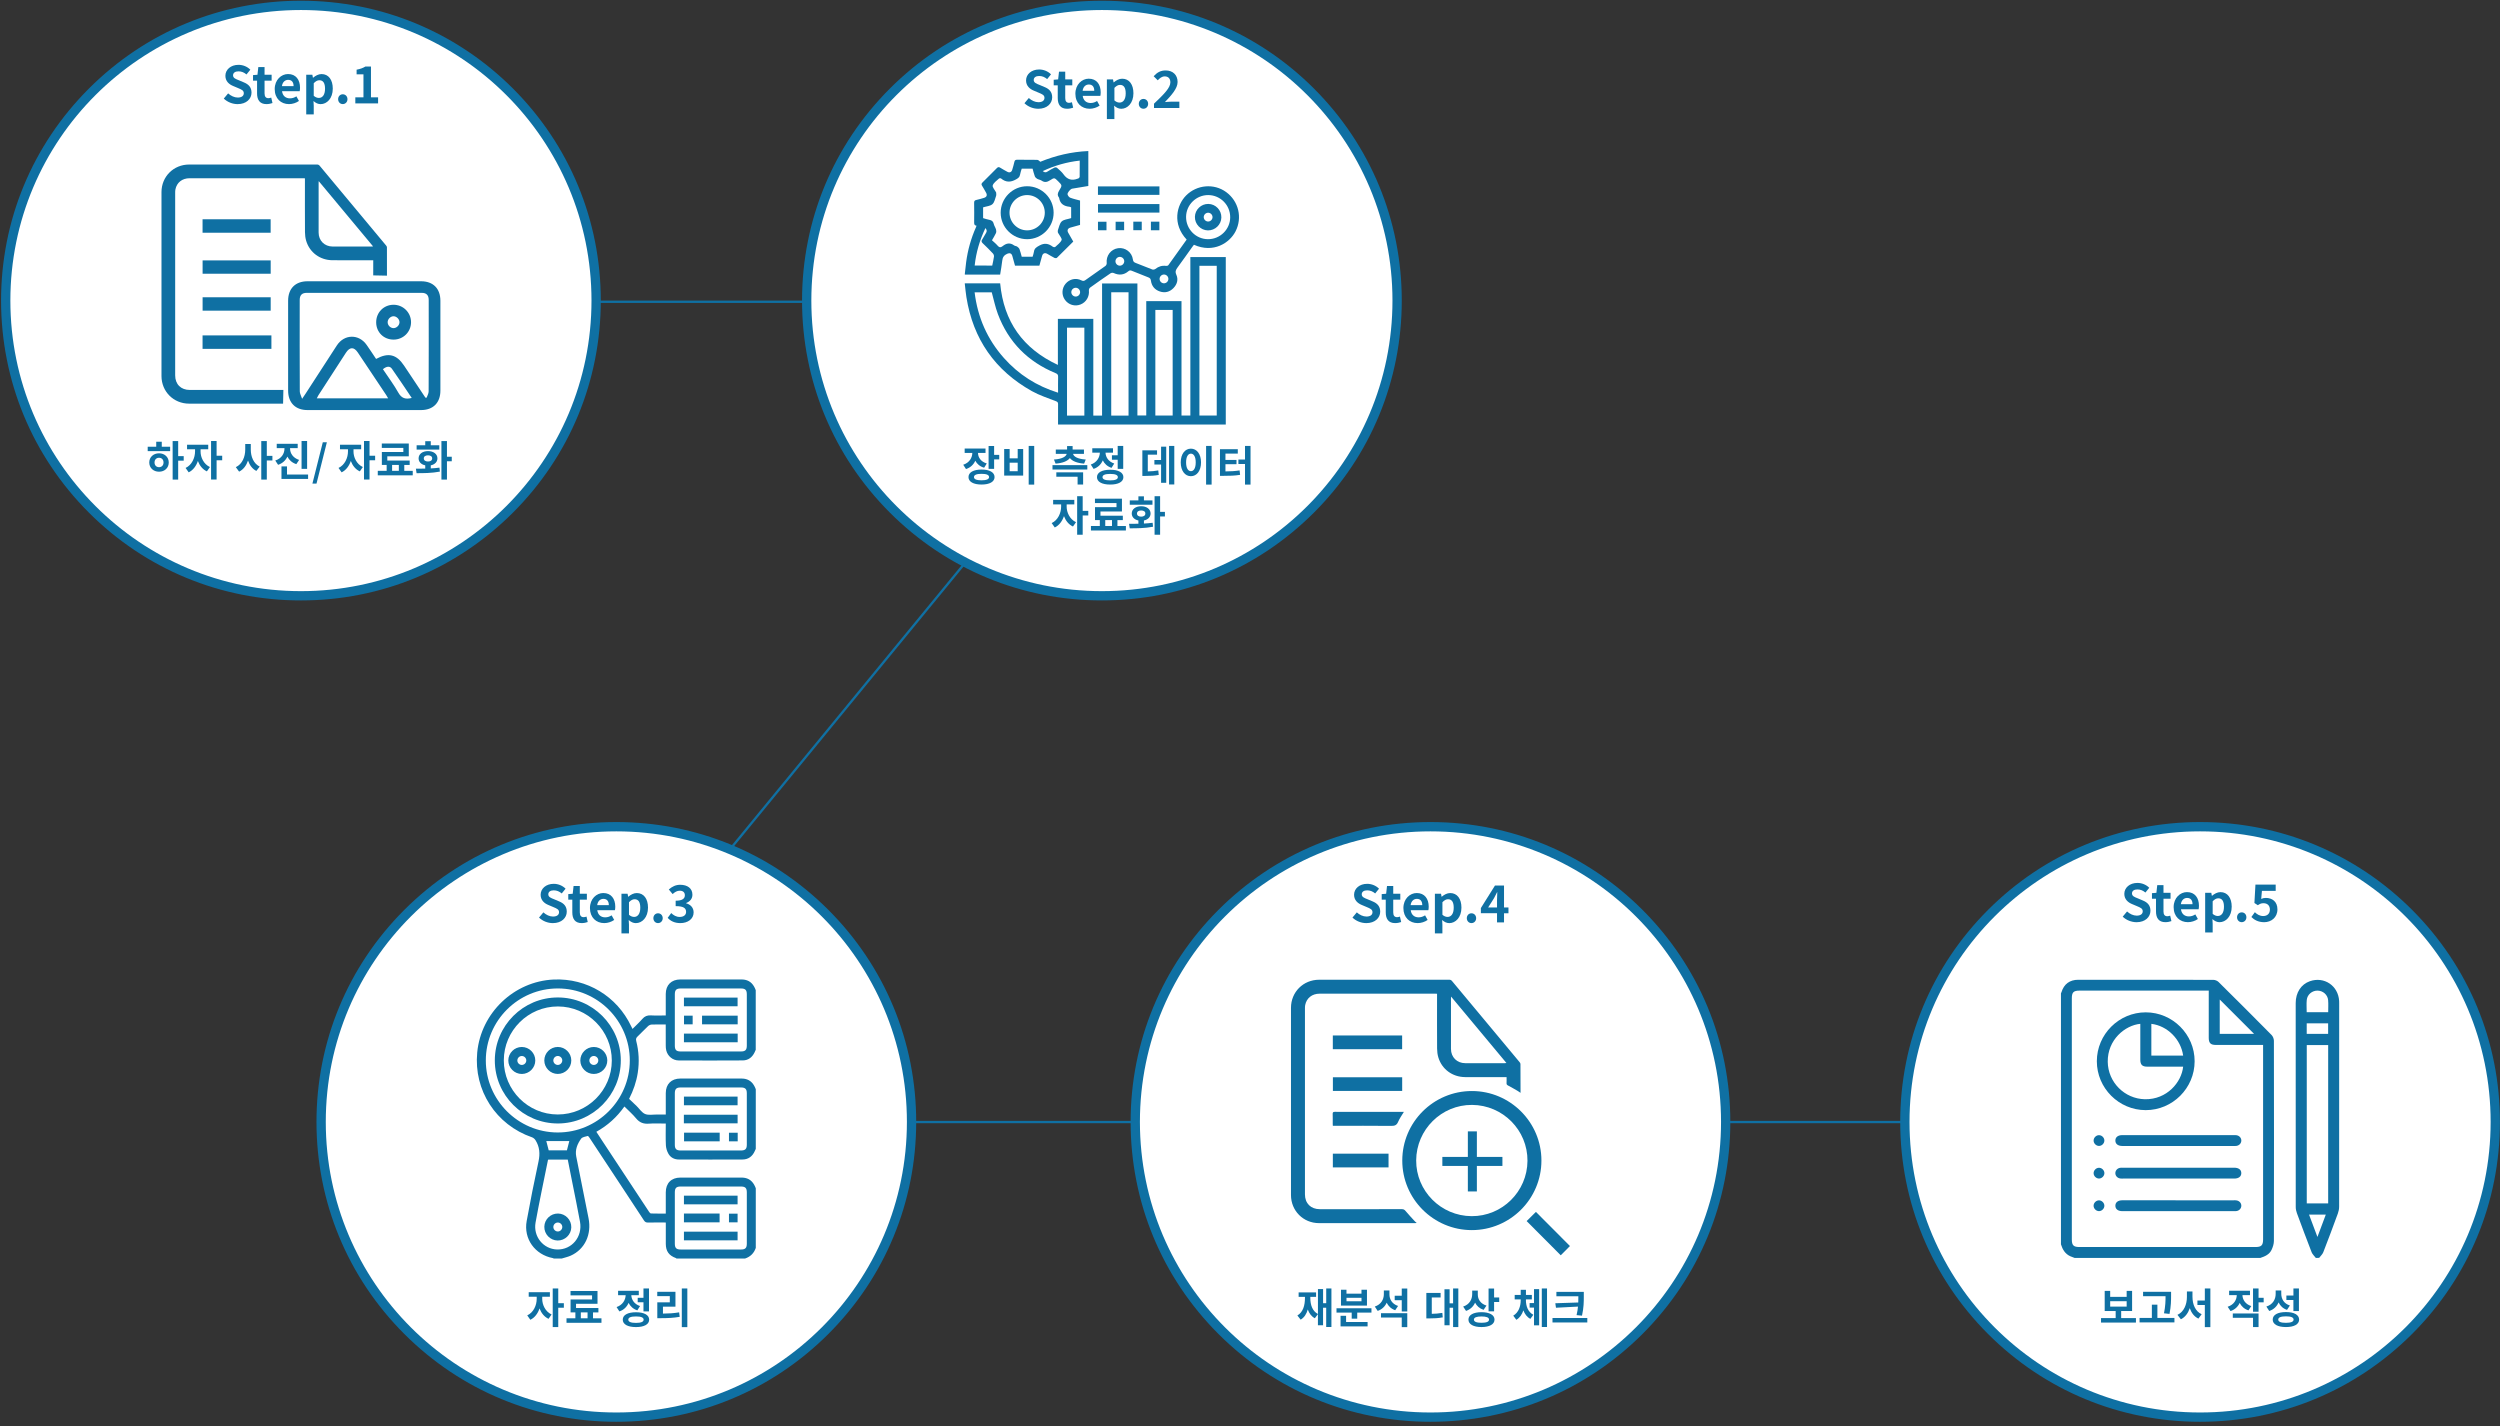 <?xml version="1.0" encoding="utf-8"?>
<!-- Generator: Adobe Illustrator 26.3.1, SVG Export Plug-In . SVG Version: 6.00 Build 0)  -->
<svg version="1.1" id="레이어_1" xmlns="http://www.w3.org/2000/svg" xmlns:xlink="http://www.w3.org/1999/xlink" x="0px"
	 y="0px" viewBox="0 0 1075.5 613.5" style="enable-background:new 0 0 1075.5 613.5;" xml:space="preserve">
<rect x="0" y="0" width="1075.5" height="613.5" fill="#333333" stroke="none"/>
<style type="text/css">
	.st0{fill:none;stroke:#0F70A3;stroke-miterlimit:10;}
	.st1{fill:#FFFFFF;}
	.st2{fill:#0F70A3;}
</style>
<g>
	<path class="st0" d="M30.19,129.81h392.5c25.69,0,46.51,20.82,46.51,46.51L262.79,427.83c0,30.3,24.56,54.86,54.86,54.86h734.15"/>
	<g>
		<circle class="st1" cx="129.46" cy="129.31" r="127"/>
		<path class="st2" d="M129.46,4.31c69.04,0,125,55.96,125,125s-55.96,125-125,125s-125-55.96-125-125S60.42,4.31,129.46,4.31
			 M129.46,0.31C95,0.31,62.61,13.73,38.24,38.1C13.88,62.46,0.46,94.86,0.46,129.31s13.42,66.85,37.78,91.22
			c24.36,24.36,56.76,37.78,91.22,37.78s66.85-13.42,91.22-37.78c24.36-24.36,37.78-56.76,37.78-91.22s-13.42-66.85-37.78-91.22
			C196.31,13.73,163.92,0.31,129.46,0.31L129.46,0.31z"/>
	</g>
	<g>
		<circle class="st1" cx="474.04" cy="129.31" r="127"/>
		<path class="st2" d="M474.04,4.31c69.04,0,125,55.96,125,125s-55.96,125-125,125s-125-55.96-125-125S405,4.31,474.04,4.31
			 M474.04,0.31c-34.46,0-66.85,13.42-91.22,37.78c-24.36,24.36-37.78,56.76-37.78,91.22s13.42,66.85,37.78,91.22
			c24.36,24.36,56.76,37.78,91.22,37.78s66.85-13.42,91.22-37.78c24.36-24.36,37.78-56.76,37.78-91.22s-13.42-66.85-37.78-91.22
			C540.89,13.73,508.5,0.31,474.04,0.31L474.04,0.31z"/>
	</g>
	<g>
		<circle class="st1" cx="265.15" cy="482.65" r="127"/>
		<path class="st2" d="M265.15,357.65c69.04,0,125,55.96,125,125s-55.96,125-125,125s-125-55.96-125-125
			S196.12,357.65,265.15,357.65 M265.15,353.65c-34.46,0-66.85,13.42-91.22,37.78c-24.36,24.36-37.78,56.76-37.78,91.22
			s13.42,66.85,37.78,91.22c24.36,24.36,56.76,37.78,91.22,37.78s66.85-13.42,91.22-37.78c24.36-24.36,37.78-56.76,37.78-91.22
			s-13.42-66.85-37.78-91.22C332,367.06,299.61,353.65,265.15,353.65L265.15,353.65z"/>
	</g>
	<g>
		<circle class="st1" cx="615.39" cy="482.65" r="127"/>
		<path class="st2" d="M615.39,357.65c69.04,0,125,55.96,125,125s-55.96,125-125,125s-125-55.96-125-125
			S546.35,357.65,615.39,357.65 M615.39,353.65c-34.46,0-66.85,13.42-91.22,37.78c-24.36,24.36-37.78,56.76-37.78,91.22
			s13.42,66.85,37.78,91.22c24.36,24.36,56.76,37.78,91.22,37.78s66.85-13.42,91.22-37.78c24.36-24.36,37.78-56.76,37.78-91.22
			s-13.42-66.85-37.78-91.22C682.24,367.06,649.85,353.65,615.39,353.65L615.39,353.65z"/>
	</g>
	<g>
		
			<ellipse transform="matrix(0.707 -0.707 0.707 0.707 -64.069 810.618)" class="st1" cx="946.47" cy="482.65" rx="127" ry="127"/>
		<path class="st2" d="M946.47,357.65c69.04,0,125,55.96,125,125s-55.96,125-125,125s-125-55.96-125-125
			S877.43,357.65,946.47,357.65 M946.47,353.65c-34.46,0-66.85,13.42-91.22,37.78c-24.36,24.36-37.78,56.76-37.78,91.22
			s13.42,66.85,37.78,91.22c24.36,24.36,56.76,37.78,91.22,37.78s66.85-13.42,91.22-37.78c24.36-24.36,37.78-56.76,37.78-91.22
			s-13.42-66.85-37.78-91.22C1013.32,367.06,980.93,353.65,946.47,353.65L946.47,353.65z"/>
	</g>
	<g>
		<path class="st2" d="M663.12,499.26c0,16.51-13.43,29.93-29.94,29.93c-16.51,0-29.94-13.44-29.92-29.94
			c0.01-16.51,13.43-29.9,29.97-29.89C649.7,469.37,663.12,482.79,663.12,499.26z M609.24,499.2
			c-0.07,13.14,10.62,23.91,23.84,23.99c13.17,0.08,23.94-10.58,24.04-23.78c0.09-13.2-10.58-23.98-23.82-24.08
			C620.12,475.24,609.32,485.96,609.24,499.2z"/>
		<g>
			<path class="st2" d="M654.14,470.14c-0.53-0.35-0.9-0.64-1.31-0.87c-1.34-0.77-2.68-1.56-4.06-2.28
				c-0.46-0.24-0.68-0.48-0.65-1.02c0.05-0.82,0.01-1.64,0.01-2.59c-0.35,0-0.64,0-0.93,0c-5.64,0-11.27,0.02-16.9-0.01
				c-5.44-0.03-10.02-3.38-11.54-8.52c-0.36-1.21-0.51-2.51-0.52-3.77c-0.05-7.54-0.02-15.08-0.02-22.62c0-0.3,0-0.59,0-0.94
				c-0.3-0.02-0.55-0.04-0.79-0.04c-16.58,0-33.16,0-49.74,0c-3.23,0-5.61,1.89-6.2,4.9c-0.09,0.46-0.1,0.95-0.1,1.42
				c0,26.67-0.01,53.34,0,80.02c0,3.88,2.52,6.37,6.41,6.37c11.77,0,23.54,0.01,35.31-0.01c0.66,0,1.06,0.19,1.5,0.71
				c1.35,1.61,2.8,3.14,4.21,4.68c0.15,0.16,0.37,0.25,0.56,0.37c-0.04,0.07-0.08,0.14-0.13,0.21c-0.21,0.02-0.42,0.05-0.63,0.05
				c-13.72,0-27.45,0.02-41.17-0.01c-6.79-0.01-12.06-5.3-12.07-12.08c-0.01-26.85-0.01-53.7,0-80.54c0-6.82,5.3-12.09,12.12-12.09
				c18.63,0,37.27,0,55.9-0.01c0.55,0,0.91,0.14,1.27,0.58c9.67,11.63,19.36,23.24,29.04,34.86c0.18,0.22,0.38,0.51,0.39,0.77
				C654.14,461.78,654.14,465.86,654.14,470.14z M624.25,428.73c-0.02,0.41-0.04,0.58-0.04,0.76c0,7.26-0.01,14.52,0,21.78
				c0.01,3.54,2.58,6.1,6.13,6.11c5.66,0.02,11.32,0.01,16.97,0c0.2,0,0.41-0.03,0.76-0.07
				C640.11,447.76,632.25,438.33,624.25,428.73z"/>
			<path class="st2" d="M573.38,445.45c9.99,0,19.88,0,29.82,0c0,1.97,0,3.91,0,5.91c-9.93,0-19.86,0-29.82,0
				C573.38,449.39,573.38,447.45,573.38,445.45z"/>
			<path class="st2" d="M603.22,463.45c0,1.98,0,3.9,0,5.86c-9.94,0-19.84,0-29.81,0c0-1.93,0-3.86,0-5.86
				C583.32,463.45,593.23,463.45,603.22,463.45z"/>
			<path class="st2" d="M603.95,478.33c-0.89,1.51-1.86,2.81-2.47,4.27c-0.6,1.42-1.42,1.78-2.93,1.76
				c-8.06-0.09-16.12-0.04-24.18-0.04c-0.3,0-0.6,0-0.98,0c-0.02-0.31-0.05-0.57-0.05-0.83c-0.01-1.4,0.04-2.81-0.02-4.21
				c-0.03-0.74,0.16-0.97,0.94-0.97c7.36,0.03,14.72,0.02,22.08,0.02c2.23,0,4.46,0,6.68,0
				C603.3,478.33,603.56,478.33,603.95,478.33z"/>
			<path class="st2" d="M573.39,496.32c8.05,0,15.99,0,23.96,0c0,1.97,0,3.9,0,5.89c-7.97,0-15.94,0-23.96,0
				C573.39,500.23,573.39,498.3,573.39,496.32z"/>
		</g>
		<path class="st2" d="M656.76,525.31c1.31-1.3,2.67-2.65,3.99-3.95c4.87,4.88,9.77,9.8,14.64,14.69c-1.26,1.27-2.63,2.64-3.96,3.98
			C666.55,535.14,661.67,530.24,656.76,525.31z"/>
		<g>
			<rect x="631.47" y="486.72" class="st2" width="3.88" height="25.84"/>
			
				<rect x="631.47" y="486.72" transform="matrix(-1.836970e-16 1 -1 -1.836970e-16 1133.06 -133.766)" class="st2" width="3.88" height="25.84"/>
		</g>
	</g>
	<g id="EOSwFc.tif">
		<g>
			<path class="st2" d="M415.06,121.89c5.06,0,10.12,0,15.21,0c1.54,16.42,9.72,28.06,24.83,35.1c0-6.74,0-13.23,0-19.82
				c5.11,0,10.11,0,15.24,0c0,13.84,0,27.7,0,41.61c1.3,0,2.47,0,3.77,0c0-18.9,0-37.82,0-56.82c5.12,0,10.12,0,15.2,0
				c0,18.91,0,37.8,0,56.78c1.28,0,2.48,0,3.81,0c0-16.36,0-32.75,0-49.2c5.1,0,10.06,0,15.16,0c0,16.36,0,32.75,0,49.22
				c1.33,0,2.52,0,3.81,0c0-22.7,0-45.39,0-68.17c5.08,0,10.08,0,15.24,0c0,24,0,48.02,0,72.05c-24.05,0-48.11,0-72.16,0
				c0-2.92-0.02-5.85,0.01-8.77c0.01-0.69-0.19-0.98-0.87-1.25c-3.48-1.37-7.11-2.52-10.35-4.33
				c-15.91-8.89-25.33-22.41-28.21-40.43c-0.3-1.9-0.47-3.82-0.69-5.73C415.06,122.05,415.06,121.97,415.06,121.89z M515.99,178.76
				c2.56,0,5.03,0,7.45,0c0-21.53,0-42.98,0-64.4c-2.53,0-4.97,0-7.45,0C515.99,135.85,515.99,157.26,515.99,178.76z M419.28,125.75
				c1.3,10.78,5.45,20.21,12.61,28.27c6.33,7.12,14.08,12.05,23.29,14.92c0-2.39-0.05-4.6,0.02-6.81c0.03-0.89-0.26-1.27-1.1-1.61
				c-11.91-4.91-20.28-13.34-24.81-25.42c-1.13-3-1.76-6.19-2.64-9.35C424.33,125.75,421.85,125.75,419.28,125.75z M478.05,125.74
				c0,17.75,0,35.4,0,53.05c2.52,0,4.96,0,7.45,0c0-17.7,0-35.35,0-53.05C482.99,125.74,480.56,125.74,478.05,125.74z
				 M497.03,133.34c0,15.22,0,30.33,0,45.42c2.55,0,5.01,0,7.45,0c0-15.19,0-30.27,0-45.42
				C501.99,133.34,499.55,133.34,497.03,133.34z M466.49,178.79c0-12.68,0-25.26,0-37.82c-2.55,0-5.01,0-7.46,0
				c0,12.65,0,25.21,0,37.82C461.53,178.79,463.96,178.79,466.49,178.79z"/>
			<path class="st2" d="M415.06,117.86c0.19-1.68,0.35-3.36,0.57-5.03c0.69-5.24,2.11-10.28,4.25-15.11
				c0.08-0.18,0.13-0.36,0.22-0.63c-0.99-0.1-1.03-0.76-1.02-1.52c0.03-2.77,0.04-5.54-0.01-8.3c-0.01-0.77,0.21-1.11,1-1.26
				c1.08-0.21,2.13-0.57,3.2-0.87c1.19-0.34,1.54-1.16,0.95-2.22c-0.56-1-1.11-2.01-1.72-2.98c-0.34-0.55-0.36-0.92,0.15-1.42
				c2.1-2.04,4.17-4.11,6.21-6.21c0.49-0.5,0.86-0.52,1.42-0.17c1.01,0.63,2.04,1.2,3.08,1.77c0.95,0.52,1.8,0.17,2.1-0.86
				c0.32-1.1,0.67-2.19,0.9-3.31c0.15-0.76,0.46-1.03,1.25-1.02c2.85,0.05,5.7-0.01,8.54,0.05c0.48,0.01,0.95,0.4,1.39,0.83
				c6.53-2.67,13.39-4.31,20.66-4.62c0,5.01,0,10.01,0,15.03c-2.31,0.38-4.64,0.75-6.96,1.16c-0.78,0.14-2.17,1.79-1.97,2.5
				c0.15,0.54,0.65,1.2,1.16,1.39c1.35,0.52,2.79,0.82,4.21,1.21c0,3.52,0,6.95,0,10.49c-1.39,0.39-2.79,0.78-4.19,1.17
				c-1.09,0.31-1.47,1.17-0.92,2.16c0.71,1.27,1.44,2.53,2.19,3.84c-2.38,2.38-4.69,4.7-7.04,6.99c-0.18,0.18-0.73,0.18-1,0.05
				c-1.09-0.55-2.13-1.2-3.2-1.8c-0.98-0.55-1.86-0.19-2.17,0.9c-0.4,1.4-0.78,2.81-1.17,4.22c-3.52,0-6.96,0-10.48,0
				c-0.39-1.4-0.77-2.81-1.17-4.21c-0.32-1.11-1.12-1.38-2.17-0.92c-1.32,0.58-2,1.47-2.15,2.93c-0.21,1.99-0.59,3.97-0.91,6.03
				c-5.07,0-10.12,0-15.18,0C415.06,118.02,415.06,117.94,415.06,117.86z M444.22,72.56c-1.6,0-3.1,0-4.68,0
				c-0.25,0.87-0.57,1.72-0.72,2.6c-0.18,1.09-0.81,1.5-1.76,2.03c-2.34,1.32-4.37,1.29-6.43-0.43c-0.17-0.14-0.72-0.1-0.89,0.07
				c-0.97,0.92-2.29,1.77-2.67,2.92c-0.25,0.75,0.9,1.96,1.42,2.97c0.02,0.04,0.05,0.07,0.05,0.1c0.01,0.47,0.13,0.98-0.01,1.4
				c-0.45,1.26-0.7,2.83-1.6,3.62c-0.94,0.83-2.55,0.91-3.86,1.32c-0.04,0.01-0.07,0.04-0.14,0.07c0,1.51,0,3.05,0,4.61
				c0.91,0.26,1.77,0.57,2.66,0.73c1.03,0.19,1.66,0.63,1.91,1.73c0.19,0.83,0.74,1.58,0.98,2.4c0.15,0.49,0.17,1.14-0.03,1.59
				c-0.46,1.03-1.09,1.98-1.71,3.08c0.86,0.8,1.71,1.46,2.39,2.27c0.7,0.84,1.34,0.95,2.17,0.28c1.58-1.29,3.2-1.66,4.98-0.34
				c0.36,0.27,0.93,0.25,1.31,0.51c0.4,0.28,0.83,0.67,1,1.1c0.4,1.06,0.65,2.17,0.96,3.26c1.59,0,3.09,0,4.67,0
				c0.2-0.72,0.49-1.42,0.58-2.15c0.19-1.46,1.1-1.98,2.34-2.66c2.21-1.23,3.94-0.88,5.78,0.51c0.24,0.18,0.84,0.26,1.01,0.11
				c1.01-0.94,2.27-1.82,2.77-3c0.26-0.62-0.83-1.82-1.32-2.76c-0.09-0.18-0.25-0.34-0.28-0.52c-0.04-0.32-0.1-0.69,0.01-0.98
				c0.49-1.29,0.73-2.89,1.64-3.74c0.91-0.84,2.52-0.93,3.82-1.35c0.07-0.02,0.14-0.07,0.24-0.13c0-1.52,0-3.05,0-4.58
				c-0.26-0.1-0.48-0.23-0.7-0.25c-2.36-0.24-4.06-1.23-4.46-3.77c-0.01-0.08-0.05-0.16-0.09-0.22c-0.79-1.03-0.55-1.94,0.1-2.99
				c1.36-2.2,1.31-2.24-0.46-4c-1.56-1.55-1.6-1.63-3.43-0.44c-1.24,0.8-2.33,1.1-3.64,0.19c-0.57-0.39-1.35-0.46-1.96-0.81
				c-0.41-0.24-0.84-0.66-1-1.1C444.78,74.79,444.54,73.71,444.22,72.56z M426.86,114.25c0.27-1.32,0.58-2.59,0.75-3.88
				c0.05-0.42-0.15-1-0.44-1.31c-1.41-1.5-2.86-2.96-4.36-4.37c-0.58-0.55-0.75-0.98-0.25-1.69c0.59-0.84,0.98-1.81,1.56-2.66
				c0.53-0.78,0.49-1.44-0.2-2.22c-2.42,5.15-4.01,10.45-4.61,16.12C421.9,114.25,424.38,114.25,426.86,114.25z M464.5,69.09
				c-5.66,0.63-10.86,2.14-15.9,4.51c0.7,0.61,1.28,0.69,2,0.22c0.99-0.64,2.03-1.23,3.09-1.74c0.28-0.14,0.85-0.07,1.07,0.14
				c0.97,0.87,2.01,1.71,2.75,2.76c1.61,2.27,3.61,2.88,6.15,1.86c0.07-0.03,0.19,0.01,0.23-0.04c0.21-0.22,0.57-0.45,0.58-0.68
				C464.51,73.83,464.5,71.55,464.5,69.09z"/>
			<path class="st2" d="M510.5,103.07c-6.31-6.75-4.32-14.86-0.25-18.96c4.62-4.66,12-5.31,17.24-1.48
				c5.39,3.94,7.06,11.04,4.03,16.93c-2.55,4.95-9.47,9.5-17.89,5.74c-0.23,0.3-0.47,0.6-0.7,0.92c-2.12,2.96-4.2,5.94-6.36,8.87
				c-0.73,1-1.11,1.76-0.5,3.12c0.94,2.08,0.32,4.14-1.29,5.77c-1.61,1.63-3.6,2.14-5.78,1.42c-2.22-0.73-3.56-2.35-3.87-4.66
				c-0.11-0.8-0.4-1.14-1.1-1.41c-2.4-0.92-4.78-1.88-7.15-2.85c-0.57-0.23-0.95-0.22-1.46,0.22c-1.91,1.62-4.02,1.81-6.3,0.76
				c-0.36-0.17-1.01-0.13-1.33,0.09c-2.98,2.02-5.92,4.08-8.84,6.19c-0.31,0.22-0.54,0.82-0.5,1.21c0.28,2.63-1.17,5.1-3.63,6.05
				c-2.42,0.94-5.11,0.14-6.65-1.97c-1.52-2.08-1.43-4.95,0.22-6.93c1.7-2.05,4.46-2.69,6.85-1.48c0.66,0.34,1.09,0.31,1.69-0.11
				c2.86-2.05,5.77-4.03,8.62-6.09c0.32-0.23,0.6-0.81,0.56-1.18c-0.35-3.2,1.77-6.04,4.91-6.47c3.05-0.42,5.96,1.74,6.36,4.87
				c0.11,0.87,0.46,1.19,1.18,1.47c2.4,0.92,4.76,1.92,7.16,2.82c0.37,0.14,1,0.02,1.31-0.22c1.39-1.08,2.89-1.57,4.65-1.32
				c0.31,0.04,0.79-0.1,0.96-0.33C505.28,110.4,507.89,106.73,510.5,103.07z M529.23,93.5c0.04-5.25-4.2-9.55-9.43-9.58
				c-5.19-0.02-9.49,4.18-9.55,9.34c-0.06,5.25,4.15,9.59,9.37,9.64C524.86,102.95,529.19,98.72,529.23,93.5z M483.65,112.38
				c-0.01-1.03-0.88-1.88-1.91-1.87c-1.03,0.01-1.88,0.88-1.87,1.91c0.01,1.03,0.88,1.88,1.91,1.87
				C482.8,114.28,483.66,113.41,483.65,112.38z M500.7,121.88c1.02,0.03,1.91-0.82,1.94-1.84c0.03-1.02-0.81-1.91-1.84-1.94
				c-1.03-0.03-1.91,0.81-1.94,1.84C498.83,120.97,499.67,121.85,500.7,121.88z M462.68,127.58c1.02,0.05,1.93-0.77,1.98-1.8
				c0.05-1.02-0.77-1.93-1.8-1.98c-1.02-0.05-1.93,0.77-1.98,1.8C460.83,126.62,461.65,127.53,462.68,127.58z"/>
			<path class="st2" d="M498.79,80.19c0,1.22,0,2.39,0,3.64c-8.79,0-17.58,0-26.45,0c0-1.18,0-2.38,0-3.64
				C481.15,80.19,489.94,80.19,498.79,80.19z"/>
			<path class="st2" d="M498.79,87.8c0,1.25,0,2.42,0,3.65c-8.82,0-17.58,0-26.43,0c0-1.17,0-2.37,0-3.65
				C481.12,87.8,489.91,87.8,498.79,87.8z"/>
			<path class="st2" d="M476.01,99.06c-1.25,0-2.42,0-3.66,0c0-1.23,0-2.42,0-3.68c1.22,0,2.41,0,3.66,0
				C476.01,96.6,476.01,97.76,476.01,99.06z"/>
			<path class="st2" d="M483.6,95.38c0,1.22,0,2.39,0,3.64c-1.19,0-2.39,0-3.66,0c0-1.18,0-2.38,0-3.64
				C481.12,95.38,482.29,95.38,483.6,95.38z"/>
			<path class="st2" d="M487.55,95.35c1.22,0,2.39,0,3.63,0c0,1.24,0,2.43,0,3.69c-1.2,0-2.37,0-3.63,0
				C487.55,97.88,487.55,96.68,487.55,95.35z"/>
			<path class="st2" d="M498.76,99.06c-1.24,0-2.41,0-3.64,0c0-1.24,0-2.44,0-3.69c1.22,0,2.39,0,3.64,0
				C498.76,96.56,498.76,97.76,498.76,99.06z"/>
			<path class="st2" d="M453.27,91.5c0.01,6.27-5.11,11.39-11.38,11.4c-6.26,0.01-11.4-5.12-11.4-11.38
				c0-6.26,5.12-11.39,11.38-11.4C448.14,80.12,453.26,85.24,453.27,91.5z M449.47,91.49c-0.01-4.19-3.44-7.59-7.64-7.57
				c-4.14,0.02-7.53,3.41-7.54,7.55c-0.02,4.19,3.4,7.63,7.58,7.63C446.06,99.11,449.48,95.68,449.47,91.49z"/>
			<path class="st2" d="M514.05,93.26c0.07-3.09,2.68-5.58,5.79-5.53c3.14,0.05,5.67,2.69,5.59,5.85c-0.07,3.09-2.68,5.58-5.79,5.54
				C516.5,99.06,513.97,96.42,514.05,93.26z M517.85,93.32c-0.05,1.02,0.77,1.93,1.8,1.98c1.02,0.05,1.93-0.77,1.98-1.8
				c0.05-1.02-0.77-1.93-1.8-1.98C518.81,91.47,517.9,92.3,517.85,93.32z"/>
		</g>
	</g>
	<g id="rAKZBe.tif">
		<g>
			<path class="st2" d="M320.55,541.41c-9.84,0-19.68,0-29.52,0c-0.09-0.07-0.18-0.17-0.28-0.2c-2.98-1.08-4.31-2.95-4.32-6.1
				c0-2.14,0-4.27,0-6.41c0-0.91,0-1.82,0-2.78c-2.67,0-5.17-0.04-7.66,0.02c-0.82,0.02-1.3-0.24-1.75-0.93
				c-3.21-4.93-6.46-9.83-9.69-14.74c-4.57-6.93-9.13-13.86-13.71-20.78c-0.21-0.32-0.61-0.85-0.78-0.8
				c-0.99,0.29-2.31,0.45-2.83,1.16c-1.63,2.24-2.68,4.8-2.11,7.69c1.74,8.85,3.52,17.69,5.29,26.53c1.4,7.01-1.59,13.38-7.66,16.11
				c-1.23,0.55-2.58,0.83-3.88,1.24c-1.13,0-2.26,0-3.39,0c-0.14-0.07-0.28-0.16-0.43-0.19c-7.71-1.46-12.65-8.3-11.25-15.97
				c1.56-8.56,3.25-17.09,5.09-25.6c0.71-3.31,0.49-6.31-1.3-9.15c-0.33-0.52-0.91-1.04-1.49-1.24
				c-15.53-5.37-25.13-20.2-23.58-36.49c1.62-17.07,15.86-30.64,32.93-31.39c14.24-0.62,27.17,7.18,33.29,20.08
				c0.16,0.35,0.34,0.69,0.59,1.17c1.48-1.49,2.94-2.82,4.23-4.3c1.01-1.16,2.12-1.62,3.66-1.52c2.11,0.13,4.24,0.03,6.41,0.03
				c0-3.19-0.01-6.22,0-9.24c0.01-3.85,2.41-6.25,6.28-6.25c8.71-0.01,17.42,0,26.13,0c0.56,0,1.13,0.03,1.68,0.14
				c2.47,0.5,3.79,2.24,4.62,4.46c0,8.55,0,17.1,0,25.66c-0.16,0.36-0.31,0.72-0.48,1.08c-1.02,2.16-2.72,3.47-5.1,3.49
				c-9.19,0.06-18.39,0.05-27.58,0.01c-2.55-0.01-4.72-1.84-5.34-4.32c-0.17-0.69-0.21-1.43-0.21-2.15c-0.02-2.97-0.01-5.94-0.01-9
				c-2.11,0-4.08-0.05-6.05,0.03c-0.53,0.02-1.15,0.3-1.54,0.67c-1.56,1.46-3.02,3.03-4.56,4.5c-0.59,0.56-0.75,1.07-0.54,1.9
				c1.15,4.5,1.37,9.06,0.66,13.67c-0.6,3.9-1.87,7.56-3.73,11.23c1.07,1.02,2.16,2.04,3.23,3.07c1.21,1.18,2.22,2.84,3.67,3.44
				c1.49,0.61,3.4,0.2,5.13,0.22c1.23,0.01,2.46,0,3.75,0c0-3.2-0.01-6.22,0-9.24c0.01-3.85,2.41-6.24,6.29-6.24
				c8.71-0.01,17.42,0,26.13,0c0.56,0,1.13,0.03,1.68,0.14c2.47,0.51,3.79,2.24,4.62,4.46c0,8.55,0,17.1,0,25.66
				c-0.15,0.32-0.3,0.64-0.44,0.96c-1.01,2.28-2.77,3.6-5.26,3.61c-9.11,0.05-18.22,0.03-27.33,0.01c-1.89,0-3.55-0.78-4.5-2.39
				c-0.65-1.09-1.07-2.45-1.14-3.71c-0.16-3.08-0.05-6.18-0.05-9.37c-2.5,0-4.88-0.15-7.23,0.04c-2.32,0.19-4.04-0.44-5.54-2.27
				c-1.5-1.81-3.3-3.38-5.03-5.11c-3.23,4.59-7.21,8.17-12.07,10.88c0.81,1.24,1.55,2.38,2.3,3.52
				c6.76,10.26,13.52,20.52,20.29,30.77c0.23,0.34,0.58,0.84,0.89,0.85c2.11,0.07,4.23,0.04,6.39,0.04c0-3.17,0-6.15,0-9.13
				c0.01-3.95,2.38-6.35,6.3-6.35c8.71-0.01,17.41,0,26.12,0c0.56,0,1.13,0.03,1.68,0.14c2.47,0.5,3.79,2.24,4.62,4.46
				c0,8.55,0,17.1,0,25.66C324.37,539.1,322.85,540.64,320.55,541.41z M270.94,456.23c0.01-17.05-13.85-30.96-30.89-31
				c-17.09-0.04-31.04,13.86-31.05,30.96c-0.02,17.03,13.86,30.96,30.89,31C256.97,487.24,270.93,473.32,270.94,456.23z
				 M305.75,494.94c4.32,0,8.63,0,12.95,0c1.92,0,2.58-0.64,2.58-2.5c0.01-7.38,0.01-14.76,0-22.15c0-1.8-0.68-2.46-2.5-2.46
				c-8.67,0-17.34,0-26.01,0c-1.8,0-2.45,0.67-2.46,2.5c0,7.38-0.01,14.76,0,22.15c0,1.8,0.67,2.45,2.5,2.46
				C297.12,494.94,301.44,494.94,305.75,494.94z M305.79,452.34c4.32,0,8.63,0,12.95,0c1.9,0,2.54-0.65,2.54-2.54
				c0-7.34,0-14.68,0-22.02c0-1.9-0.64-2.54-2.54-2.54c-8.63,0-17.26,0-25.89,0c-1.9,0-2.54,0.64-2.54,2.54c0,7.34,0,14.68,0,22.02
				c0,1.9,0.64,2.54,2.54,2.54C297.16,452.34,301.47,452.34,305.79,452.34z M305.8,537.54c4.32,0,8.63,0,12.95,0
				c1.89,0,2.53-0.65,2.53-2.55c0-7.34,0-14.68,0-22.02c0-1.89-0.65-2.53-2.55-2.53c-8.63,0-17.26,0-25.89,0
				c-1.89,0-2.53,0.64-2.53,2.55c0,7.34,0,14.68,0,22.02c0,1.89,0.65,2.53,2.55,2.53C297.17,537.54,301.48,537.54,305.8,537.54z
				 M235.88,498.87c-0.09,0.09-0.14,0.11-0.14,0.15c-1.8,8.96-3.72,17.91-5.34,26.9c-1.09,6.06,3.37,11.44,9.24,11.61
				c6.33,0.18,11.05-5.44,9.88-11.91c-1.04-5.75-2.24-11.46-3.37-17.19c-0.63-3.19-1.27-6.37-1.9-9.56
				C241.35,498.87,238.58,498.87,235.88,498.87z M236.05,494.87c2.67,0,5.27,0,7.84,0c0.36-1.41,0.7-2.75,1.02-3.97
				c-3.32,0-6.62,0-9.89,0C235.35,492.17,235.69,493.49,236.05,494.87z"/>
			<path class="st2" d="M267.07,456.17c0.02,14.93-12.12,27.12-27.03,27.15c-14.98,0.03-27.18-12.16-27.17-27.13
				c0.01-14.93,12.17-27.08,27.09-27.08C254.89,429.1,267.05,441.25,267.07,456.17z M216.74,456.16
				c-0.02,12.81,10.39,23.27,23.17,23.29c12.81,0.02,23.26-10.39,23.29-23.18c0.02-12.81-10.38-23.27-23.18-23.29
				C227.21,432.96,216.76,443.36,216.74,456.16z"/>
			<path class="st2" d="M294.23,475.49c0-1.28,0-2.48,0-3.73c7.7,0,15.34,0,23.08,0c0,1.2,0,2.42,0,3.73
				C309.67,475.49,302,475.49,294.23,475.49z"/>
			<path class="st2" d="M294.2,483.25c0-1.28,0-2.44,0-3.7c7.69,0,15.36,0,23.12,0c0,1.18,0,2.41,0,3.7
				C309.65,483.25,301.98,483.25,294.2,483.25z"/>
			<path class="st2" d="M309.61,487.28c0,1.27,0,2.47,0,3.72c-5.11,0-10.17,0-15.33,0c0-1.19,0-2.41,0-3.72
				C299.33,487.28,304.42,487.28,309.61,487.28z"/>
			<path class="st2" d="M317.36,487.29c0,1.24,0,2.43,0,3.7c-1.26,0-2.48,0-3.76,0c0-1.22,0-2.41,0-3.7
				C314.79,487.29,316.01,487.29,317.36,487.29z"/>
			<path class="st2" d="M294.23,448.38c0-1.27,0-2.46,0-3.72c7.72,0,15.39,0,23.12,0c0,1.25,0,2.44,0,3.72
				C309.68,448.38,302,448.38,294.23,448.38z"/>
			<path class="st2" d="M294.23,432.89c0-1.28,0-2.48,0-3.73c7.7,0,15.34,0,23.08,0c0,1.2,0,2.42,0,3.73
				C309.67,432.89,302,432.89,294.23,432.89z"/>
			<path class="st2" d="M317.35,436.93c0,1.28,0,2.47,0,3.73c-5.12,0-10.18,0-15.33,0c0-1.2,0-2.42,0-3.73
				C307.08,436.93,312.17,436.93,317.35,436.93z"/>
			<path class="st2" d="M297.98,440.67c-1.25,0-2.44,0-3.72,0c0-1.23,0-2.45,0-3.74c1.22,0,2.44,0,3.72,0
				C297.98,438.14,297.98,439.33,297.98,440.67z"/>
			<path class="st2" d="M294.23,518.09c0-1.27,0-2.47,0-3.72c7.69,0,15.34,0,23.08,0c0,1.19,0,2.41,0,3.72
				C309.67,518.09,302,518.09,294.23,518.09z"/>
			<path class="st2" d="M294.23,533.58c0-1.28,0-2.47,0-3.73c7.7,0,15.34,0,23.08,0c0,1.2,0,2.42,0,3.73
				C309.67,533.58,302,533.58,294.23,533.58z"/>
			<path class="st2" d="M294.23,525.84c0-1.28,0-2.47,0-3.79c2.58,0,5.1,0,7.63,0c2.54,0,5.07,0,7.71,0c0,1.26,0,2.48,0,3.79
				C304.51,525.84,299.42,525.84,294.23,525.84z"/>
			<path class="st2" d="M313.6,522.11c1.24,0,2.43,0,3.71,0c0,1.22,0,2.44,0,3.74c-1.21,0-2.43,0-3.71,0
				C313.6,524.63,313.6,523.44,313.6,522.11z"/>
			<path class="st2" d="M234.17,527.7c0.07-3.15,2.73-5.69,5.9-5.64c3.2,0.05,5.78,2.74,5.7,5.96c-0.07,3.15-2.74,5.69-5.9,5.65
				C236.67,533.61,234.09,530.92,234.17,527.7z M241.9,527.88c0.02-1.05-0.85-1.94-1.9-1.95c-1.05-0.02-1.94,0.85-1.95,1.9
				c-0.02,1.05,0.85,1.94,1.9,1.96C240.99,529.8,241.88,528.93,241.9,527.88z"/>
			<path class="st2" d="M224.45,450.41c3.21-0.01,5.85,2.62,5.83,5.83c-0.01,3.16-2.61,5.76-5.77,5.78
				c-3.21,0.01-5.85-2.62-5.83-5.84C218.69,453.02,221.29,450.42,224.45,450.41z M224.49,458.14c1.05,0,1.92-0.89,1.92-1.93
				c0-1.05-0.88-1.92-1.93-1.92c-1.05,0-1.92,0.88-1.92,1.93C222.56,457.27,223.44,458.14,224.49,458.14z"/>
			<path class="st2" d="M245.77,456.17c0.02,3.21-2.62,5.85-5.83,5.84c-3.16-0.01-5.76-2.61-5.78-5.77
				c-0.02-3.21,2.61-5.85,5.83-5.84C243.16,450.42,245.76,453.01,245.77,456.17z M240.01,454.28c-1.05-0.02-1.94,0.84-1.97,1.89
				c-0.02,1.05,0.84,1.94,1.88,1.97c1.04,0.02,1.94-0.84,1.97-1.89C241.92,455.21,241.06,454.31,240.01,454.28z"/>
			<path class="st2" d="M261.26,456.16c0.03,3.21-2.6,5.86-5.81,5.86c-3.16,0-5.77-2.6-5.8-5.75c-0.02-3.22,2.6-5.86,5.81-5.86
				C258.63,450.41,261.24,453,261.26,456.16z M255.44,458.14c1.05,0.01,1.93-0.86,1.95-1.91c0.01-1.05-0.86-1.93-1.91-1.95
				c-1.05-0.01-1.93,0.86-1.94,1.91C253.52,457.24,254.39,458.13,255.44,458.14z"/>
		</g>
	</g>
	<g id="LpKZBE.tif">
		<g>
			<path class="st2" d="M972.42,541.15c-26.65,0-53.3,0-79.95,0c-0.61-0.24-1.23-0.44-1.83-0.71c-2.23-1.01-3.33-2.91-4.02-5.13
				c0-35.99,0-71.98,0-107.97c0.08-0.17,0.18-0.34,0.23-0.52c1.07-3.47,3.53-5.32,7.2-5.32c19.36-0.01,38.72-0.02,58.09,0.03
				c0.77,0,1.73,0.38,2.27,0.91c7.65,7.56,15.25,15.16,22.81,22.81c0.59,0.59,1,1.64,1.01,2.48c0.05,28.7,0.06,57.41,0,86.11
				c0,1.3-0.46,2.69-1.02,3.88C976.27,539.68,974.38,540.51,972.42,541.15z M950.21,426.16c-0.6,0-1.02,0-1.45,0
				c-18.03,0-36.07,0-54.1,0c-2.63,0-3.36,0.71-3.36,3.31c0,34.58,0,69.16,0,103.74c0,2.53,0.74,3.26,3.28,3.26
				c25.24,0,50.48,0,75.72,0c2.54,0,3.28-0.74,3.28-3.27c0-27.45,0-54.91,0-82.36c0-0.41,0-0.83,0-1.31c-0.57,0-0.99,0-1.42,0
				c-6.31,0-12.62,0-18.93,0c-2.21,0-3.03-0.82-3.03-3.05c0-6.31,0-12.62,0-18.93C950.21,427.14,950.21,426.72,950.21,426.16z
				 M954.93,444.77c5.09,0,10.07,0,14.77,0c-4.88-4.88-9.87-9.86-14.77-14.77C954.93,434.77,954.93,439.73,954.93,444.77z"/>
			<path class="st2" d="M996.26,541.15c-0.61-0.81-1.45-1.53-1.8-2.44c-2.17-5.58-4.26-11.19-6.33-16.81c-0.3-0.82-0.5-1.73-0.5-2.6
				c-0.03-29.25-0.02-58.5-0.02-87.75c0-4.55,2.31-8.1,6.1-9.43c6.15-2.15,12.21,1.94,12.59,8.49c0.02,0.39,0.02,0.78,0.02,1.17
				c0,29.09,0.01,58.19-0.02,87.28c0,0.99-0.2,2.02-0.54,2.95c-2.04,5.59-4.12,11.16-6.28,16.7c-0.35,0.91-1.19,1.63-1.8,2.44
				C997.2,541.15,996.73,541.15,996.26,541.15z M992.37,449.59c0,22.77,0,45.45,0,68.1c3.13,0,6.18,0,9.21,0c0-22.74,0-45.39,0-68.1
				C998.49,449.59,995.47,449.59,992.37,449.59z M1001.59,435.45c0-1.78,0.12-3.5-0.03-5.19c-0.2-2.32-2.21-4.05-4.5-4.1
				c-2.34-0.05-4.46,1.66-4.69,4.01c-0.17,1.72-0.03,3.47-0.03,5.27C995.42,435.45,998.44,435.45,1001.59,435.45z M992.35,440.23
				c0,1.6,0,3.06,0,4.55c3.11,0,6.16,0,9.21,0c0-1.56,0-3.05,0-4.55C998.45,440.23,995.43,440.23,992.35,440.23z M1000.56,522.52
				c-2.46,0-4.76,0-7.21,0c1.19,3.17,2.34,6.22,3.61,9.62C998.24,528.72,999.39,525.66,1000.56,522.52z"/>
			<path class="st2" d="M923.11,435.51c11.57,0.01,21.03,9.49,21.02,21.05c-0.01,11.56-9.49,21.03-21.05,21.02
				c-11.57-0.01-21.03-9.49-21.02-21.05C902.07,444.96,911.55,435.5,923.11,435.51z M939.19,458.88c-5.2,0-10.3,0-15.39,0
				c-2.22,0-3.04-0.81-3.04-3.03c-0.01-4.71,0-9.42,0-14.13c0-0.42,0-0.84,0-1.27c-6.58,0.63-14.13,6.85-14.01,16.33
				c0.11,8.78,7.21,15.93,15.99,16.11C932.2,473.07,938.51,465.59,939.19,458.88z M925.51,440.46c0,4.62,0,9.15,0,13.67
				c4.61,0,9.14,0,13.68,0C938.22,447.09,932.39,441.28,925.51,440.46z"/>
			<path class="st2" d="M937.12,488.33c7.95,0,15.89,0,23.84,0c0.39,0,0.78-0.02,1.17,0.04c1.22,0.18,2.09,1.15,2.09,2.29
				c0,1.14-0.87,2.12-2.09,2.3c-0.38,0.06-0.78,0.04-1.17,0.04c-15.89,0-31.79,0-47.68,0c-0.08,0-0.16,0-0.23,0
				c-1.9-0.01-3.02-0.88-3.02-2.34c0-1.46,1.13-2.34,3.02-2.34C921.07,488.33,929.09,488.33,937.12,488.33z"/>
			<path class="st2" d="M937.12,507.02c-7.95,0-15.89,0-23.84,0c-0.39,0-0.78,0.02-1.17-0.04c-1.22-0.18-2.09-1.15-2.09-2.29
				c0-1.14,0.87-2.12,2.09-2.3c0.38-0.06,0.78-0.04,1.17-0.04c15.89,0,31.79,0,47.68,0c0.08,0,0.16,0,0.23,0
				c1.9,0.01,3.02,0.88,3.02,2.33c0,1.46-1.13,2.34-3.02,2.34C953.17,507.03,945.14,507.02,937.12,507.02z"/>
			<path class="st2" d="M937.12,516.37c7.95,0,15.89,0,23.84,0c0.39,0,0.78-0.02,1.17,0.04c1.22,0.18,2.09,1.15,2.09,2.29
				c0,1.14-0.87,2.12-2.09,2.3c-0.38,0.06-0.78,0.04-1.17,0.04c-15.89,0-31.79,0-47.68,0c-0.08,0-0.16,0-0.23,0
				c-1.9-0.01-3.02-0.88-3.02-2.34c0-1.46,1.13-2.34,3.02-2.34C921.07,516.37,929.09,516.37,937.12,516.37z"/>
			<path class="st2" d="M902.93,492.98c-1.23-0.04-2.3-1.15-2.26-2.37c0.04-1.23,1.15-2.3,2.37-2.26c1.23,0.03,2.3,1.15,2.26,2.37
				C905.27,491.95,904.15,493.02,902.93,492.98z"/>
			<path class="st2" d="M903.01,507.01c-1.22,0.01-2.33-1.07-2.34-2.29c-0.02-1.22,1.07-2.33,2.3-2.34
				c1.22-0.02,2.33,1.07,2.34,2.29C905.32,505.89,904.24,506.99,903.01,507.01z"/>
			<path class="st2" d="M902.97,521.03c-1.23-0.01-2.31-1.11-2.31-2.33c0.01-1.22,1.11-2.31,2.33-2.31
				c1.22,0.01,2.31,1.11,2.31,2.33C905.3,519.95,904.2,521.04,902.97,521.03z"/>
		</g>
	</g>
	<g>
		<path class="st2" d="M166.47,118.59l-5.91-0.12c0,0,0.01-5.58,0.01-6.51c-0.34,0-0.63,0-0.91,0c-5.54,0-11.07,0.02-16.61-0.01
			c-5.35-0.03-9.84-3.32-11.34-8.37c-0.35-1.18-0.5-2.47-0.51-3.71c-0.05-7.41-0.02-14.81-0.02-22.22c0-0.29,0-0.58,0-0.93
			c-0.3-0.02-0.54-0.04-0.77-0.04c-16.29,0-32.58,0-48.86,0c-3.18,0-5.52,1.86-6.09,4.82c-0.09,0.45-0.1,0.93-0.1,1.39
			c0,26.2-0.01,52.41,0,78.61c0,3.81,2.47,6.26,6.3,6.26c11.56,0,40.25-0.01,40.25-0.01l-0.13,5.91c0,0-26.97,0.02-40.45-0.01
			c-6.67-0.01-11.85-5.21-11.86-11.86c-0.01-26.38-0.01-52.75,0-79.13c0-6.7,5.21-11.88,11.91-11.88c18.31,0,36.61,0,54.92-0.01
			c0.54,0,0.9,0.14,1.25,0.57c9.5,11.42,19.02,22.83,28.53,34.25c0.18,0.21,0.38,0.5,0.38,0.76
			C166.48,110.37,166.47,118.59,166.47,118.59z M137.11,77.91c-0.02,0.41-0.04,0.57-0.04,0.74c0,7.13-0.01,14.26,0,21.4
			c0.01,3.48,2.53,5.99,6.02,6.01c5.56,0.02,11.12,0.01,16.67,0c0.2,0,0.4-0.03,0.74-0.06C152.69,96.6,144.97,87.33,137.11,77.91z"
			/>
		<path class="st2" d="M87.14,94.33c9.81,0,19.53,0,29.29,0c0,1.94,0,3.84,0,5.8c-9.76,0-19.51,0-29.29,0
			C87.14,98.2,87.14,96.29,87.14,94.33z"/>
		<path class="st2" d="M116.45,112.01c0,1.95,0,3.83,0,5.76c-9.77,0-19.49,0-29.29,0c0-1.9,0-3.8,0-5.76
			C96.9,112.01,106.64,112.01,116.45,112.01z"/>
		<path class="st2" d="M116.45,127.88c0,1.95,0,3.83,0,5.76c-9.77,0-19.49,0-29.29,0c0-1.9,0-3.8,0-5.76
			C96.9,127.88,106.64,127.88,116.45,127.88z"/>
		<path class="st2" d="M87.14,144.3c9.96,0,19.76,0,29.62,0c0,1.93,0,3.84,0,5.79c-9.85,0-19.71,0-29.62,0
			C87.14,148.15,87.14,146.24,87.14,144.3z"/>
		<g id="nSjQSU_00000147906162739101392010000001904028627535132565_">
			<g>
				<path class="st2" d="M156.61,176.41c-8.11,0-16.23,0.01-24.34,0c-5.19,0-8.31-3.15-8.32-8.38c-0.01-12.89-0.01-25.77,0-38.66
					c0-5.23,3.12-8.36,8.33-8.37c16.29-0.01,32.58-0.01,48.86,0c5.21,0,8.31,3.14,8.32,8.38c0.01,12.89,0.01,25.77,0,38.66
					c0,5.24-3.12,8.36-8.32,8.37C172.96,176.41,164.78,176.41,156.61,176.41z M161.79,154.41c5.28-2.86,8.81-1.97,12.03,2.87
					c1.26,1.89,2.52,3.77,3.77,5.65c1.81,2.71,3.62,5.42,5.42,8.14c0.18,0.01,0.36,0.01,0.53,0.02c0.3-0.89,0.85-1.78,0.86-2.68
					c0.06-13.13,0.05-26.26,0.03-39.39c0-2.01-0.98-3.03-2.94-3.03c-16.53-0.02-33.06-0.02-49.59,0c-1.98,0-2.95,1-2.96,3.01
					c-0.02,13.13-0.03,26.26,0.03,39.39c0,0.9,0.54,1.79,1,3.18c0.72-1.06,1.09-1.58,1.43-2.12c4.51-6.95,8.99-13.92,13.52-20.85
					c3.21-4.91,9.49-5,12.82-0.2C159.11,150.35,160.41,152.34,161.79,154.41z M166.99,171.37c-0.37-0.62-0.58-1.03-0.84-1.42
					c-4.07-6.1-8.13-12.2-12.21-18.29c-1.67-2.49-3.46-2.46-5.12,0.09c-3.96,6.09-7.91,12.2-11.85,18.31
					c-0.24,0.37-0.42,0.79-0.69,1.31C146.55,171.37,156.62,171.37,166.99,171.37z M164.73,158.83c2.29,3.43,4.69,6.64,6.65,10.11
					c1.36,2.42,3.08,2.95,5.75,2.26c-2.87-4.24-5.63-8.46-8.54-12.57C167.7,157.37,166.31,157.53,164.73,158.83z"/>
				<path class="st2" d="M169.33,146.1c-4.24,0.01-7.48-3.18-7.5-7.4c-0.03-4.22,3.17-7.52,7.35-7.59c4.21-0.07,7.66,3.33,7.65,7.53
					C176.8,142.81,173.51,146.08,169.33,146.1z M169.25,141.16c1.3,0.03,2.55-1.14,2.61-2.45c0.06-1.35-1.23-2.67-2.59-2.66
					c-1.29,0.02-2.5,1.24-2.5,2.55C166.76,139.94,167.92,141.13,169.25,141.16z"/>
			</g>
		</g>
	</g>
	<g>
		<path class="st2" d="M96.27,42.41l1.87-2.24c1.17,1.08,2.71,1.8,4.14,1.8c1.69,0,2.6-0.73,2.6-1.87c0-1.21-0.99-1.58-2.44-2.2
			l-2.18-0.92c-1.65-0.68-3.3-2-3.3-4.38c0-2.66,2.33-4.71,5.63-4.71c1.89,0,3.78,0.75,5.1,2.09l-1.65,2.05
			c-1.03-0.86-2.11-1.34-3.45-1.34c-1.43,0-2.33,0.64-2.33,1.72c0,1.17,1.14,1.58,2.53,2.13l2.13,0.9c1.98,0.81,3.28,2.07,3.28,4.42
			c0,2.66-2.22,4.93-5.98,4.93C100.03,44.79,97.86,43.93,96.27,42.41z"/>
		<path class="st2" d="M110.59,40.17v-5.46h-1.74v-2.4l1.91-0.15l0.37-3.32h2.68v3.32h3.04v2.55h-3.04v5.46
			c0,1.41,0.57,2.07,1.67,2.07c0.4,0,0.88-0.13,1.21-0.26l0.53,2.35c-0.66,0.22-1.52,0.46-2.6,0.46
			C111.72,44.79,110.59,42.92,110.59,40.17z"/>
		<path class="st2" d="M118.18,38.32c0-3.98,2.82-6.47,5.74-6.47c3.39,0,5.15,2.49,5.15,5.88c0,0.62-0.07,1.21-0.15,1.5h-7.59
			c0.26,2.02,1.58,3.08,3.41,3.08c1.01,0,1.89-0.31,2.77-0.86l1.1,1.98c-1.21,0.84-2.77,1.36-4.29,1.36
			C120.87,44.79,118.18,42.39,118.18,38.32z M126.3,37.06c0-1.65-0.75-2.71-2.33-2.71c-1.3,0-2.44,0.92-2.68,2.71H126.3z"/>
		<path class="st2" d="M131.74,32.16h2.64l0.24,1.28h0.07c1.03-0.88,2.31-1.58,3.63-1.58c3.04,0,4.84,2.49,4.84,6.27
			c0,4.22-2.53,6.67-5.24,6.67c-1.08,0-2.11-0.48-3.06-1.34l0.11,2.02v3.74h-3.23V32.16z M139.83,38.17c0-2.35-0.75-3.65-2.44-3.65
			c-0.84,0-1.58,0.42-2.42,1.28v5.41c0.77,0.68,1.56,0.92,2.22,0.92C138.69,42.13,139.83,40.85,139.83,38.17z"/>
		<path class="st2" d="M145.46,42.67c0-1.21,0.86-2.11,2-2.11c1.17,0,2.02,0.9,2.02,2.11c0,1.19-0.86,2.11-2.02,2.11
			C146.32,44.79,145.46,43.86,145.46,42.67z"/>
		<path class="st2" d="M152.86,41.86h3.5v-9.88h-2.95v-2c1.63-0.31,2.75-0.73,3.78-1.36h2.4v13.25h3.06v2.62h-9.79V41.86z"/>
	</g>
	<g>
		<path class="st2" d="M440.72,44.41l1.87-2.24c1.17,1.08,2.71,1.8,4.14,1.8c1.69,0,2.6-0.73,2.6-1.87c0-1.21-0.99-1.58-2.44-2.2
			l-2.18-0.92c-1.65-0.68-3.3-2-3.3-4.38c0-2.66,2.33-4.71,5.63-4.71c1.89,0,3.78,0.75,5.1,2.09l-1.65,2.05
			c-1.03-0.86-2.11-1.34-3.45-1.34c-1.43,0-2.33,0.64-2.33,1.72c0,1.17,1.14,1.58,2.53,2.13l2.13,0.9c1.98,0.81,3.28,2.07,3.28,4.42
			c0,2.66-2.22,4.93-5.98,4.93C444.48,46.79,442.3,45.93,440.72,44.41z"/>
		<path class="st2" d="M455.04,42.17v-5.46h-1.74v-2.4l1.91-0.15l0.37-3.32h2.68v3.32h3.04v2.55h-3.04v5.46
			c0,1.41,0.57,2.07,1.67,2.07c0.4,0,0.88-0.13,1.21-0.26l0.53,2.35c-0.66,0.22-1.52,0.46-2.6,0.46
			C456.16,46.79,455.04,44.92,455.04,42.17z"/>
		<path class="st2" d="M462.63,40.32c0-3.98,2.82-6.47,5.74-6.47c3.39,0,5.15,2.49,5.15,5.88c0,0.62-0.07,1.21-0.15,1.5h-7.59
			c0.26,2.02,1.58,3.08,3.41,3.08c1.01,0,1.89-0.31,2.77-0.86l1.1,1.98c-1.21,0.84-2.77,1.36-4.29,1.36
			C465.32,46.79,462.63,44.39,462.63,40.32z M470.75,39.06c0-1.65-0.75-2.71-2.33-2.71c-1.3,0-2.44,0.92-2.68,2.71H470.75z"/>
		<path class="st2" d="M476.18,34.16h2.64l0.24,1.28h0.07c1.03-0.88,2.31-1.58,3.63-1.58c3.04,0,4.84,2.49,4.84,6.27
			c0,4.22-2.53,6.67-5.24,6.67c-1.08,0-2.11-0.48-3.06-1.34l0.11,2.02v3.74h-3.23V34.16z M484.28,40.17c0-2.35-0.75-3.65-2.44-3.65
			c-0.84,0-1.58,0.42-2.42,1.28v5.41c0.77,0.68,1.56,0.92,2.22,0.92C483.14,44.13,484.28,42.85,484.28,40.17z"/>
		<path class="st2" d="M489.91,44.67c0-1.21,0.86-2.11,2-2.11c1.17,0,2.02,0.9,2.02,2.11c0,1.19-0.86,2.11-2.02,2.11
			C490.77,46.79,489.91,45.86,489.91,44.67z"/>
		<path class="st2" d="M496.45,44.61c4.25-4.05,7.04-6.82,7.04-9.18c0-1.61-0.88-2.57-2.44-2.57c-1.19,0-2.16,0.79-2.99,1.69
			l-1.76-1.76c1.5-1.61,2.95-2.49,5.17-2.49c3.08,0,5.13,1.96,5.13,4.95c0,2.77-2.55,5.63-5.46,8.67c0.81-0.09,1.89-0.18,2.66-0.18
			h3.56v2.73h-10.91V44.61z"/>
	</g>
	<g>
		<path class="st2" d="M231.89,394.74l1.87-2.24c1.17,1.08,2.71,1.8,4.14,1.8c1.69,0,2.6-0.73,2.6-1.87c0-1.21-0.99-1.58-2.44-2.2
			l-2.18-0.92c-1.65-0.68-3.3-2-3.3-4.38c0-2.66,2.33-4.71,5.63-4.71c1.89,0,3.78,0.75,5.1,2.09l-1.65,2.05
			c-1.03-0.86-2.11-1.34-3.45-1.34c-1.43,0-2.33,0.64-2.33,1.72c0,1.17,1.14,1.58,2.53,2.13l2.13,0.9c1.98,0.81,3.28,2.07,3.28,4.42
			c0,2.66-2.22,4.93-5.98,4.93C235.65,397.12,233.47,396.26,231.89,394.74z"/>
		<path class="st2" d="M246.21,392.5v-5.46h-1.74v-2.4l1.91-0.15l0.37-3.32h2.68v3.32h3.04v2.55h-3.04v5.46
			c0,1.41,0.57,2.07,1.67,2.07c0.4,0,0.88-0.13,1.21-0.26l0.53,2.35c-0.66,0.22-1.52,0.46-2.6,0.46
			C247.33,397.12,246.21,395.25,246.21,392.5z"/>
		<path class="st2" d="M253.8,390.65c0-3.98,2.82-6.47,5.74-6.47c3.39,0,5.15,2.49,5.15,5.88c0,0.62-0.07,1.21-0.15,1.5h-7.59
			c0.26,2.02,1.58,3.08,3.41,3.08c1.01,0,1.89-0.31,2.77-0.86l1.1,1.98c-1.21,0.84-2.77,1.36-4.29,1.36
			C256.48,397.12,253.8,394.72,253.8,390.65z M261.92,389.4c0-1.65-0.75-2.71-2.33-2.71c-1.3,0-2.44,0.92-2.68,2.71H261.92z"/>
		<path class="st2" d="M267.35,384.49h2.64l0.24,1.28h0.07c1.03-0.88,2.31-1.58,3.63-1.58c3.04,0,4.84,2.49,4.84,6.27
			c0,4.22-2.53,6.67-5.24,6.67c-1.08,0-2.11-0.48-3.06-1.34l0.11,2.02v3.74h-3.23V384.49z M275.45,390.5c0-2.35-0.75-3.65-2.44-3.65
			c-0.84,0-1.58,0.42-2.42,1.28v5.41c0.77,0.68,1.56,0.92,2.22,0.92C274.3,394.46,275.45,393.18,275.45,390.5z"/>
		<path class="st2" d="M281.08,395.01c0-1.21,0.86-2.11,2-2.11c1.17,0,2.02,0.9,2.02,2.11c0,1.19-0.86,2.11-2.02,2.11
			C281.94,397.12,281.08,396.2,281.08,395.01z"/>
		<path class="st2" d="M287.24,394.85l1.52-2.05c0.97,0.95,2.16,1.67,3.63,1.67c1.65,0,2.77-0.79,2.77-2.16
			c0-1.54-0.95-2.49-4.49-2.49v-2.33c2.99,0,3.96-0.99,3.96-2.35c0-1.23-0.79-1.96-2.18-1.96c-1.17,0-2.11,0.55-3.08,1.45
			l-1.65-1.98c1.41-1.23,2.97-2.02,4.88-2.02c3.15,0,5.28,1.54,5.28,4.27c0,1.72-1.01,2.9-2.71,3.59v0.11
			c1.83,0.48,3.23,1.83,3.23,3.92c0,2.91-2.62,4.6-5.72,4.6C290.12,397.12,288.38,396.15,287.24,394.85z"/>
	</g>
	<g>
		<path class="st2" d="M581.83,394.74l1.87-2.24c1.17,1.08,2.71,1.8,4.14,1.8c1.69,0,2.6-0.73,2.6-1.87c0-1.21-0.99-1.58-2.44-2.2
			l-2.18-0.92c-1.65-0.68-3.3-2-3.3-4.38c0-2.66,2.33-4.71,5.63-4.71c1.89,0,3.78,0.75,5.1,2.09l-1.65,2.05
			c-1.03-0.86-2.11-1.34-3.45-1.34c-1.43,0-2.33,0.64-2.33,1.72c0,1.17,1.14,1.58,2.53,2.13l2.13,0.9c1.98,0.81,3.28,2.07,3.28,4.42
			c0,2.66-2.22,4.93-5.98,4.93C585.59,397.12,583.41,396.26,581.83,394.74z"/>
		<path class="st2" d="M596.15,392.5v-5.46h-1.74v-2.4l1.91-0.15l0.37-3.32h2.68v3.32h3.04v2.55h-3.04v5.46
			c0,1.41,0.57,2.07,1.67,2.07c0.4,0,0.88-0.13,1.21-0.26l0.53,2.35c-0.66,0.22-1.52,0.46-2.6,0.46
			C597.27,397.12,596.15,395.25,596.15,392.5z"/>
		<path class="st2" d="M603.74,390.65c0-3.98,2.82-6.47,5.74-6.47c3.39,0,5.15,2.49,5.15,5.88c0,0.62-0.07,1.21-0.15,1.5h-7.59
			c0.26,2.02,1.58,3.08,3.41,3.08c1.01,0,1.89-0.31,2.77-0.86l1.1,1.98c-1.21,0.84-2.77,1.36-4.29,1.36
			C606.42,397.12,603.74,394.72,603.74,390.65z M611.86,389.4c0-1.65-0.75-2.71-2.33-2.71c-1.3,0-2.44,0.92-2.68,2.71H611.86z"/>
		<path class="st2" d="M617.29,384.49h2.64l0.24,1.28h0.07c1.03-0.88,2.31-1.58,3.63-1.58c3.04,0,4.84,2.49,4.84,6.27
			c0,4.22-2.53,6.67-5.24,6.67c-1.08,0-2.11-0.48-3.06-1.34l0.11,2.02v3.74h-3.23V384.49z M625.39,390.5c0-2.35-0.75-3.65-2.44-3.65
			c-0.84,0-1.58,0.42-2.42,1.28v5.41c0.77,0.68,1.56,0.92,2.22,0.92C624.24,394.46,625.39,393.18,625.39,390.5z"/>
		<path class="st2" d="M631.02,395.01c0-1.21,0.86-2.11,2-2.11c1.17,0,2.02,0.9,2.02,2.11c0,1.19-0.86,2.11-2.02,2.11
			C631.88,397.12,631.02,396.2,631.02,395.01z"/>
		<path class="st2" d="M644.02,392.87h-6.95v-2.22l6.07-9.7h3.89v9.44h1.91v2.49h-1.91v3.94h-3.01V392.87z M644.02,390.39v-3.17
			c0-0.95,0.07-2.44,0.11-3.39h-0.09c-0.4,0.86-0.84,1.67-1.3,2.55l-2.53,4H644.02z"/>
	</g>
	<g>
		<path class="st2" d="M913.19,394.35l1.87-2.24c1.17,1.08,2.71,1.8,4.14,1.8c1.69,0,2.6-0.73,2.6-1.87c0-1.21-0.99-1.58-2.44-2.2
			l-2.18-0.92c-1.65-0.68-3.3-2-3.3-4.38c0-2.66,2.33-4.71,5.63-4.71c1.89,0,3.78,0.75,5.1,2.09l-1.65,2.05
			c-1.03-0.86-2.11-1.34-3.45-1.34c-1.43,0-2.33,0.64-2.33,1.72c0,1.17,1.14,1.58,2.53,2.13l2.13,0.9c1.98,0.81,3.28,2.07,3.28,4.42
			c0,2.66-2.22,4.93-5.98,4.93C916.96,396.72,914.78,395.87,913.19,394.35z"/>
		<path class="st2" d="M927.51,392.1v-5.46h-1.74v-2.4l1.91-0.15l0.37-3.32h2.68v3.32h3.04v2.55h-3.04v5.46
			c0,1.41,0.57,2.07,1.67,2.07c0.4,0,0.88-0.13,1.21-0.26l0.53,2.35c-0.66,0.22-1.52,0.46-2.6,0.46
			C928.64,396.72,927.51,394.85,927.51,392.1z"/>
		<path class="st2" d="M935.1,390.25c0-3.98,2.82-6.47,5.74-6.47c3.39,0,5.15,2.49,5.15,5.88c0,0.62-0.07,1.21-0.15,1.5h-7.59
			c0.26,2.02,1.58,3.08,3.41,3.08c1.01,0,1.89-0.31,2.77-0.86l1.1,1.98c-1.21,0.84-2.77,1.36-4.29,1.36
			C937.79,396.72,935.1,394.33,935.1,390.25z M943.22,389c0-1.65-0.75-2.71-2.33-2.71c-1.3,0-2.44,0.92-2.68,2.71H943.22z"/>
		<path class="st2" d="M948.66,384.09h2.64l0.24,1.28h0.07c1.03-0.88,2.31-1.58,3.63-1.58c3.04,0,4.84,2.49,4.84,6.27
			c0,4.22-2.53,6.67-5.24,6.67c-1.08,0-2.11-0.48-3.06-1.34l0.11,2.02v3.74h-3.23V384.09z M956.75,390.1c0-2.35-0.75-3.65-2.44-3.65
			c-0.84,0-1.58,0.42-2.42,1.28v5.41c0.77,0.68,1.56,0.92,2.22,0.92C955.61,394.06,956.75,392.79,956.75,390.1z"/>
		<path class="st2" d="M962.38,394.61c0-1.21,0.86-2.11,2-2.11c1.17,0,2.02,0.9,2.02,2.11c0,1.19-0.86,2.11-2.02,2.11
			C963.24,396.72,962.38,395.8,962.38,394.61z"/>
		<path class="st2" d="M968.54,394.5l1.5-2.07c0.92,0.9,2.07,1.65,3.59,1.65c1.69,0,2.88-0.99,2.88-2.77c0-1.76-1.1-2.75-2.75-2.75
			c-0.97,0-1.5,0.24-2.44,0.86l-1.47-0.95l0.44-7.92H979v2.71h-5.92l-0.31,3.46c0.66-0.29,1.21-0.44,1.96-0.44
			c2.73,0,5.02,1.54,5.02,4.93c0,3.5-2.68,5.52-5.7,5.52C971.47,396.72,969.75,395.71,968.54,394.5z"/>
	</g>
	<g>
		<path class="st2" d="M69.59,192.18h3.6v1.89h-9.65v-1.89h3.67v-2.16h2.38V192.18z M72.6,198.95c0,2.34-1.78,3.98-4.18,3.98
			c-2.41,0-4.21-1.64-4.21-3.98c0-2.3,1.8-3.94,4.21-3.94C70.81,195.01,72.6,196.65,72.6,198.95z M70.35,198.95
			c0-1.24-0.81-2.02-1.93-2.02s-1.94,0.77-1.94,2.03s0.83,2.02,1.94,2.02S70.35,200.23,70.35,198.95z M79.03,198.18h-2.38v8.14
			h-2.38v-16.58h2.38v6.48h2.38V198.18z"/>
		<path class="st2" d="M86.28,194.2c0,2.52,1.31,5.46,4.03,6.72L89,202.79c-1.84-0.85-3.13-2.5-3.87-4.47
			c-0.74,2.16-2.07,3.98-3.96,4.88l-1.33-1.89c2.72-1.26,4.07-4.38,4.07-7.11v-0.92h-3.44v-1.96h9.11v1.96h-3.29V194.2z
			 M95.59,198.01h-2.41v8.3H90.8v-16.58h2.38v6.32h2.41V198.01z"/>
		<path class="st2" d="M107.89,193.42c0,2.99,1.17,6,3.83,7.31l-1.44,1.87c-1.73-0.88-2.9-2.49-3.58-4.47
			c-0.72,2.11-1.96,3.85-3.83,4.77l-1.42-1.93c2.79-1.31,4.05-4.48,4.05-7.56v-2.41h2.39V193.42z M117.19,198.09h-2.41v8.23h-2.38
			v-16.58h2.38v6.37h2.41V198.09z"/>
		<path class="st2" d="M127.48,199.67c-1.84-0.58-3.1-1.76-3.85-3.24c-0.74,1.62-2.07,2.9-4,3.53l-1.21-1.85
			c2.75-0.86,3.96-3.04,3.96-5.11v-0.2h-3.33v-1.87h9.02v1.87h-3.28v0.2c0,1.94,1.21,3.98,3.89,4.86L127.48,199.67z M132.54,204.14
			v1.89h-11.45v-5.38h2.38v3.49H132.54z M132.12,201.72h-2.39v-11.99h2.39V201.72z"/>
		<path class="st2" d="M138.87,190.25h1.75l-4.46,17.79h-1.76L138.87,190.25z"/>
		<path class="st2" d="M152.07,194.2c0,2.52,1.31,5.46,4.03,6.72l-1.31,1.87c-1.84-0.85-3.13-2.5-3.87-4.47
			c-0.74,2.16-2.07,3.98-3.96,4.88l-1.33-1.89c2.72-1.26,4.07-4.38,4.07-7.11v-0.92h-3.44v-1.96h9.11v1.96h-3.29V194.2z
			 M161.38,198.01h-2.41v8.3h-2.38v-16.58h2.38v6.32h2.41V198.01z"/>
		<path class="st2" d="M177.56,202.55v1.94h-15.04v-1.94h3.82v-2.54h-2.07v-5.56h9.25v-1.76h-9.27v-1.89h11.61v5.51h-9.24v1.82h9.62
			v1.89h-2.32v2.54H177.56z M168.68,202.55h2.9v-2.54h-2.9V202.55z"/>
		<path class="st2" d="M185.31,201.51c1.28-0.07,2.56-0.16,3.75-0.34l0.18,1.71c-3.49,0.68-7.22,0.68-10.03,0.68l-0.29-1.93
			c1.19,0,2.56,0,4.02-0.04v-1.4c-1.73-0.36-2.86-1.48-2.86-3.01c0-1.85,1.67-3.12,4.05-3.12s4.05,1.26,4.05,3.12
			c0,1.53-1.13,2.65-2.86,3.01V201.51z M188.99,193.42h-9.76v-1.87h3.71v-1.75h2.38v1.75h3.67V193.42z M184.12,198.54
			c1.08,0,1.8-0.47,1.8-1.35c0-0.85-0.72-1.31-1.8-1.31s-1.8,0.47-1.8,1.31C182.32,198.07,183.04,198.54,184.12,198.54z
			 M194.35,198.45h-2.07v7.87h-2.38v-16.58h2.38v6.75h2.07V198.45z"/>
	</g>
	<g>
		<path class="st2" d="M423.37,201.22c-1.82-0.54-3.08-1.64-3.8-3.01c-0.74,1.64-2.05,2.95-4,3.58l-1.19-1.85
			c2.68-0.9,3.87-3.01,3.91-5.08H415v-1.91h8.97v1.91h-3.24c0.04,1.89,1.17,3.75,3.78,4.52L423.37,201.22z M427.86,205.24
			c0,2.02-2.16,3.21-5.6,3.21c-3.46,0-5.62-1.19-5.62-3.21c0-2.04,2.16-3.24,5.62-3.24C425.7,201.99,427.86,203.2,427.86,205.24z
			 M425.5,205.24c0-0.95-1.13-1.4-3.24-1.4c-2.12,0-3.26,0.45-3.26,1.4c0,0.94,1.13,1.39,3.26,1.39
			C424.36,206.62,425.5,206.17,425.5,205.24z M429.87,195.67v1.95h-2.2v4.09h-2.38v-9.85h2.38v3.82H429.87z"/>
		<path class="st2" d="M434.35,193.17v4.01h3.46v-4.01h2.36v11.43h-8.17v-11.43H434.35z M434.35,202.72h3.46v-3.67h-3.46V202.72z
			 M444.92,191.84v16.64h-2.38v-16.64H444.92z"/>
		<path class="st2" d="M467.76,200.09v1.89h-14.98v-1.89H467.76z M453.41,197.69c3.6-0.23,5.22-1.3,5.49-2.45h-4.7v-1.84h4.86v-1.49
			h2.38v1.49h4.88v1.84h-4.7c0.27,1.15,1.87,2.21,5.47,2.45l-0.7,1.76c-3.04-0.22-5.1-1.08-6.12-2.39
			c-1.04,1.31-3.12,2.18-6.16,2.39L453.41,197.69z M454.44,203.2h11.52v5.26h-2.38v-3.38h-9.15V203.2z"/>
		<path class="st2" d="M478.18,201.27c-1.8-0.59-3.04-1.76-3.76-3.22c-0.72,1.67-2.03,3.03-3.96,3.67l-1.21-1.87
			c2.63-0.92,3.83-3.03,3.91-5.1h-3.26v-1.91h8.91v1.91h-3.22c0.07,1.89,1.22,3.83,3.75,4.66L478.18,201.27z M483.28,205.27
			c0,2.02-2.16,3.19-5.67,3.19c-3.53,0-5.69-1.17-5.69-3.19s2.16-3.19,5.69-3.19C481.12,202.08,483.28,203.26,483.28,205.27z
			 M480.9,205.27c0-0.94-1.13-1.39-3.29-1.39c-2.18,0-3.31,0.45-3.31,1.39c0,0.94,1.13,1.39,3.31,1.39
			C479.77,206.66,480.9,206.21,480.9,205.27z M480.83,195.85v-4h2.38v9.87h-2.38v-3.94h-2.48v-1.93H480.83z"/>
		<path class="st2" d="M493.77,202.8c1.73-0.04,3.06-0.14,4.52-0.43l0.2,1.94c-1.85,0.36-3.49,0.43-5.92,0.43h-1.13v-11.02h6.32
			v1.89h-3.98V202.8z M499.5,192.16h2.21v15.54h-2.21v-7.87h-2.88v-1.93h2.88V192.16z M505.18,191.84v16.58h-2.25v-16.58H505.18z"/>
		<path class="st2" d="M516.68,198.92c0,3.66-1.85,5.94-4.36,5.94s-4.36-2.29-4.36-5.94c0-3.64,1.85-5.91,4.36-5.91
			S516.68,195.28,516.68,198.92z M510.26,198.92c0,2.47,0.85,3.78,2.07,3.78s2.07-1.31,2.07-3.78c0-2.45-0.85-3.76-2.07-3.76
			S510.26,196.47,510.26,198.92z M521.24,191.84v16.64h-2.38v-16.64H521.24z"/>
		<path class="st2" d="M527.18,202.8c2.23-0.02,4.05-0.11,6.09-0.43l0.22,1.91c-2.4,0.38-4.52,0.43-7.31,0.43h-1.35v-11.47h7.67
			v1.91h-5.31v2.7h4.75v1.85h-4.75V202.8z M537.98,191.84v16.64h-2.38v-8.88h-2.84v-1.91h2.84v-5.85H537.98z"/>
		<path class="st2" d="M458.87,217.92c0,2.52,1.31,5.46,4.03,6.72l-1.31,1.87c-1.84-0.85-3.13-2.5-3.87-4.47
			c-0.74,2.16-2.07,3.98-3.96,4.88l-1.33-1.89c2.72-1.26,4.07-4.38,4.07-7.11V217h-3.44v-1.96h9.11V217h-3.29V217.92z
			 M468.18,221.74h-2.41v8.3h-2.38v-16.58h2.38v6.32h2.41V221.74z"/>
		<path class="st2" d="M484.36,226.28v1.94h-15.04v-1.94h3.82v-2.54h-2.07v-5.56h9.25v-1.76h-9.27v-1.89h11.61v5.51h-9.24v1.82h9.62
			v1.89h-2.32v2.54H484.36z M475.48,226.28h2.9v-2.54h-2.9V226.28z"/>
		<path class="st2" d="M492.11,225.23c1.28-0.07,2.56-0.16,3.75-0.34l0.18,1.71c-3.49,0.68-7.22,0.68-10.03,0.68l-0.29-1.93
			c1.19,0,2.56,0,4.02-0.04v-1.4c-1.73-0.36-2.86-1.48-2.86-3.01c0-1.85,1.67-3.12,4.05-3.12s4.05,1.26,4.05,3.12
			c0,1.53-1.13,2.65-2.86,3.01V225.23z M495.79,217.15h-9.76v-1.87h3.71v-1.75h2.38v1.75h3.67V217.15z M490.93,222.26
			c1.08,0,1.8-0.47,1.8-1.35c0-0.85-0.72-1.31-1.8-1.31s-1.8,0.47-1.8,1.31C489.13,221.79,489.85,222.26,490.93,222.26z
			 M501.15,222.17h-2.07v7.87h-2.38v-16.58h2.38v6.75h2.07V222.17z"/>
	</g>
	<g>
		<path class="st2" d="M233.26,558.77c0,2.52,1.31,5.46,4.03,6.72l-1.31,1.87c-1.84-0.85-3.13-2.5-3.87-4.47
			c-0.74,2.16-2.07,3.98-3.96,4.88l-1.33-1.89c2.72-1.26,4.07-4.38,4.07-7.11v-0.92h-3.44v-1.96h9.11v1.96h-3.29V558.77z
			 M242.57,562.59h-2.41v8.3h-2.38v-16.58h2.38v6.32h2.41V562.59z"/>
		<path class="st2" d="M258.75,567.13v1.94h-15.04v-1.94h3.82v-2.54h-2.07v-5.56h9.25v-1.76h-9.27v-1.89h11.61v5.51h-9.24v1.82h9.62
			v1.89h-2.32v2.54H258.75z M249.87,567.13h2.9v-2.54h-2.9V567.13z"/>
		<path class="st2" d="M274.18,563.72c-1.8-0.59-3.04-1.76-3.76-3.22c-0.72,1.67-2.03,3.03-3.96,3.67l-1.21-1.87
			c2.63-0.92,3.83-3.03,3.91-5.1h-3.26v-1.91h8.91v1.91h-3.22c0.07,1.89,1.22,3.83,3.75,4.66L274.18,563.72z M279.27,567.72
			c0,2.02-2.16,3.19-5.67,3.19c-3.53,0-5.69-1.17-5.69-3.19s2.16-3.19,5.69-3.19C277.11,564.53,279.27,565.7,279.27,567.72z
			 M276.89,567.72c0-0.94-1.13-1.39-3.29-1.39c-2.18,0-3.31,0.45-3.31,1.39c0,0.94,1.13,1.39,3.31,1.39
			C275.76,569.11,276.89,568.66,276.89,567.72z M276.82,558.3v-4h2.38v9.87h-2.38v-3.94h-2.48v-1.93H276.82z"/>
		<path class="st2" d="M285.21,565.11c2.52-0.02,4.61-0.14,6.95-0.54l0.25,1.93c-2.7,0.47-5.13,0.58-8.14,0.58h-1.5v-6.82h5.38
			v-2.65h-5.4v-1.89h7.83v6.41h-5.38V565.11z M295.69,554.29v16.64h-2.38v-16.64H295.69z"/>
	</g>
	<g>
		<path class="st2" d="M572.78,554.3v16.58h-2.25v-8.28h-1.35v7.54h-2.21v-4.81l-1.33,1.78c-1.48-0.79-2.45-2.12-3.03-3.78
			c-0.54,1.91-1.51,3.46-3.06,4.39l-1.42-1.8c2.47-1.44,3.26-4.38,3.26-7.56v-0.45h-2.72v-1.93h7.51v1.93h-2.48v0.45
			c0,2.9,0.83,5.65,3.28,6.93v-10.73h2.21v6.09h1.35v-6.36H572.78z"/>
		<path class="st2" d="M590,562.81v1.87h-6.12v2.61h-2.38v-2.61h-6.54v-1.87H590z M579.09,568.72h9.25v1.89h-11.63v-4.56h2.38
			V568.72z M588.07,561.66h-11.18v-6.82h2.36v1.69h6.46v-1.69h2.36V561.66z M585.72,558.31h-6.46v1.49h6.46V558.31z"/>
		<path class="st2" d="M600.21,563.66c-1.76-0.61-2.95-1.78-3.66-3.24c-0.72,1.6-2,2.88-3.87,3.53l-1.24-1.87
			c2.75-0.9,3.89-3.1,3.89-5.35v-1.57h2.41v1.71c0,2.07,1.1,4.09,3.71,4.95L600.21,563.66z M594.1,564.94h11.31v5.98h-2.38v-4.11
			h-8.93V564.94z M605.41,554.32v9.87h-2.38v-4.84h-3.03v-1.93h3.03v-3.1H605.41z"/>
		<path class="st2" d="M615.95,565.21c1.55-0.04,2.95-0.13,4.54-0.41l0.18,1.93c-2.02,0.38-3.78,0.45-5.91,0.45h-1.15v-10.95h6.14
			v1.93h-3.8V565.21z M627.37,554.3v16.6h-2.25v-8.3h-1.5v7.53h-2.21v-15.5h2.21v6.07h1.5v-6.39H627.37z"/>
		<path class="st2" d="M638.24,563.5c-1.75-0.58-2.95-1.69-3.66-3.1c-0.72,1.62-2,2.9-3.89,3.56l-1.24-1.87
			c2.77-0.92,3.89-3.13,3.89-5.38v-1.49h2.41v1.69c0,2,1.12,3.94,3.73,4.75L638.24,563.5z M642.94,567.69c0,2.02-2.16,3.21-5.6,3.21
			c-3.46,0-5.62-1.19-5.62-3.21c0-2,2.16-3.19,5.62-3.19C640.78,564.51,642.94,565.7,642.94,567.69z M640.58,567.69
			c0-0.92-1.13-1.35-3.24-1.35c-2.12,0-3.26,0.43-3.26,1.35c0,0.94,1.13,1.37,3.26,1.37C639.45,569.06,640.58,568.63,640.58,567.69z
			 M644.96,558.17v1.96h-2.2v4h-2.38v-9.79h2.38v3.83H644.96z"/>
		<path class="st2" d="M656.45,559.34c0,2.5,0.85,5.04,3.19,6.28l-1.28,1.76c-1.46-0.77-2.41-2.09-3.01-3.67
			c-0.56,1.73-1.53,3.21-3.02,4.07L651,566c2.36-1.39,3.21-4.11,3.21-6.66V559h-2.59v-1.91h2.59v-2.23h2.25v2.23h2.54V559h-2.54
			V559.34z M659.93,554.59h2.21v15.56h-2.21v-7.63h-1.89v-1.93h1.89V554.59z M665.53,554.3v16.58h-2.25V554.3H665.53z"/>
		<path class="st2" d="M682.86,566.99v1.94h-14.98v-1.94H682.86z M678.97,560.33c0.04-0.92,0.04-1.78,0.04-2.63v-0.04h-9.45v-1.89
			h11.79v1.93c0,2.41,0,4.7-0.77,8.3l-2.34-0.23c0.32-1.35,0.5-2.56,0.61-3.67l-9.47,0.49l-0.29-1.93L678.97,560.33z"/>
	</g>
	<g>
		<path class="st2" d="M918.88,567.04v1.93h-15.02v-1.93h6.3v-3.04h-4.72v-8.66h2.36v2.57h7.09v-2.57h2.34v8.66h-4.7v3.04H918.88z
			 M907.8,562.1h7.09v-2.32h-7.09V562.1z"/>
		<path class="st2" d="M935.44,566.98v1.91h-15v-1.91h5.29v-5.71h2.38v5.71H935.44z M930.95,564.98c0.63-3.13,0.67-5.44,0.67-7.36
			h-9.67v-1.89H934v1.58c0,2.07,0,4.41-0.67,7.94L930.95,564.98z"/>
		<path class="st2" d="M943.21,557.98c0,3.13,1.21,6.18,3.94,7.4l-1.4,1.89c-1.82-0.88-3.03-2.5-3.71-4.5
			c-0.72,2.12-1.96,3.85-3.82,4.79l-1.48-1.91c2.81-1.3,4.07-4.52,4.07-7.67v-2.39h2.39V557.98z M950.9,554.29v16.64h-2.38v-9.52
			h-3.19v-1.91h3.19v-5.2H950.9z"/>
		<path class="st2" d="M967.28,563.72c-1.8-0.58-3.04-1.75-3.76-3.21c-0.74,1.6-2.04,2.88-3.94,3.51l-1.24-1.85
			c2.7-0.88,3.87-2.95,3.92-5.01h-3.29v-1.89h8.97v1.89h-3.24c0.05,1.91,1.19,3.87,3.8,4.72L967.28,563.72z M960.56,565.04h11.07
			v5.87h-2.38v-3.98h-8.7V565.04z M973.83,560.27h-2.2v4.03h-2.38v-9.99h2.38v4h2.2V560.27z"/>
		<path class="st2" d="M983.87,563.51c-1.75-0.59-2.92-1.73-3.62-3.21c-0.74,1.69-2.05,3.03-4.02,3.69l-1.24-1.91
			c2.83-0.9,4-3.15,4-5.44v-1.48h2.41v1.37c0,2.23,1.08,4.25,3.71,5.1L983.87,563.51z M989.08,567.69c0,2.02-2.16,3.21-5.67,3.21
			c-3.53,0-5.69-1.19-5.69-3.21c0-2.05,2.16-3.24,5.69-3.24C986.92,564.44,989.08,565.63,989.08,567.69z M986.7,567.69
			c0-0.95-1.13-1.4-3.29-1.4c-2.18,0-3.31,0.45-3.31,1.4c0,0.94,1.13,1.39,3.31,1.39C985.57,569.07,986.7,568.62,986.7,567.69z
			 M986.63,559.26h-3.03v-1.93h3.03v-3.02H989v9.72h-2.38V559.26z"/>
	</g>
</g>
</svg>
